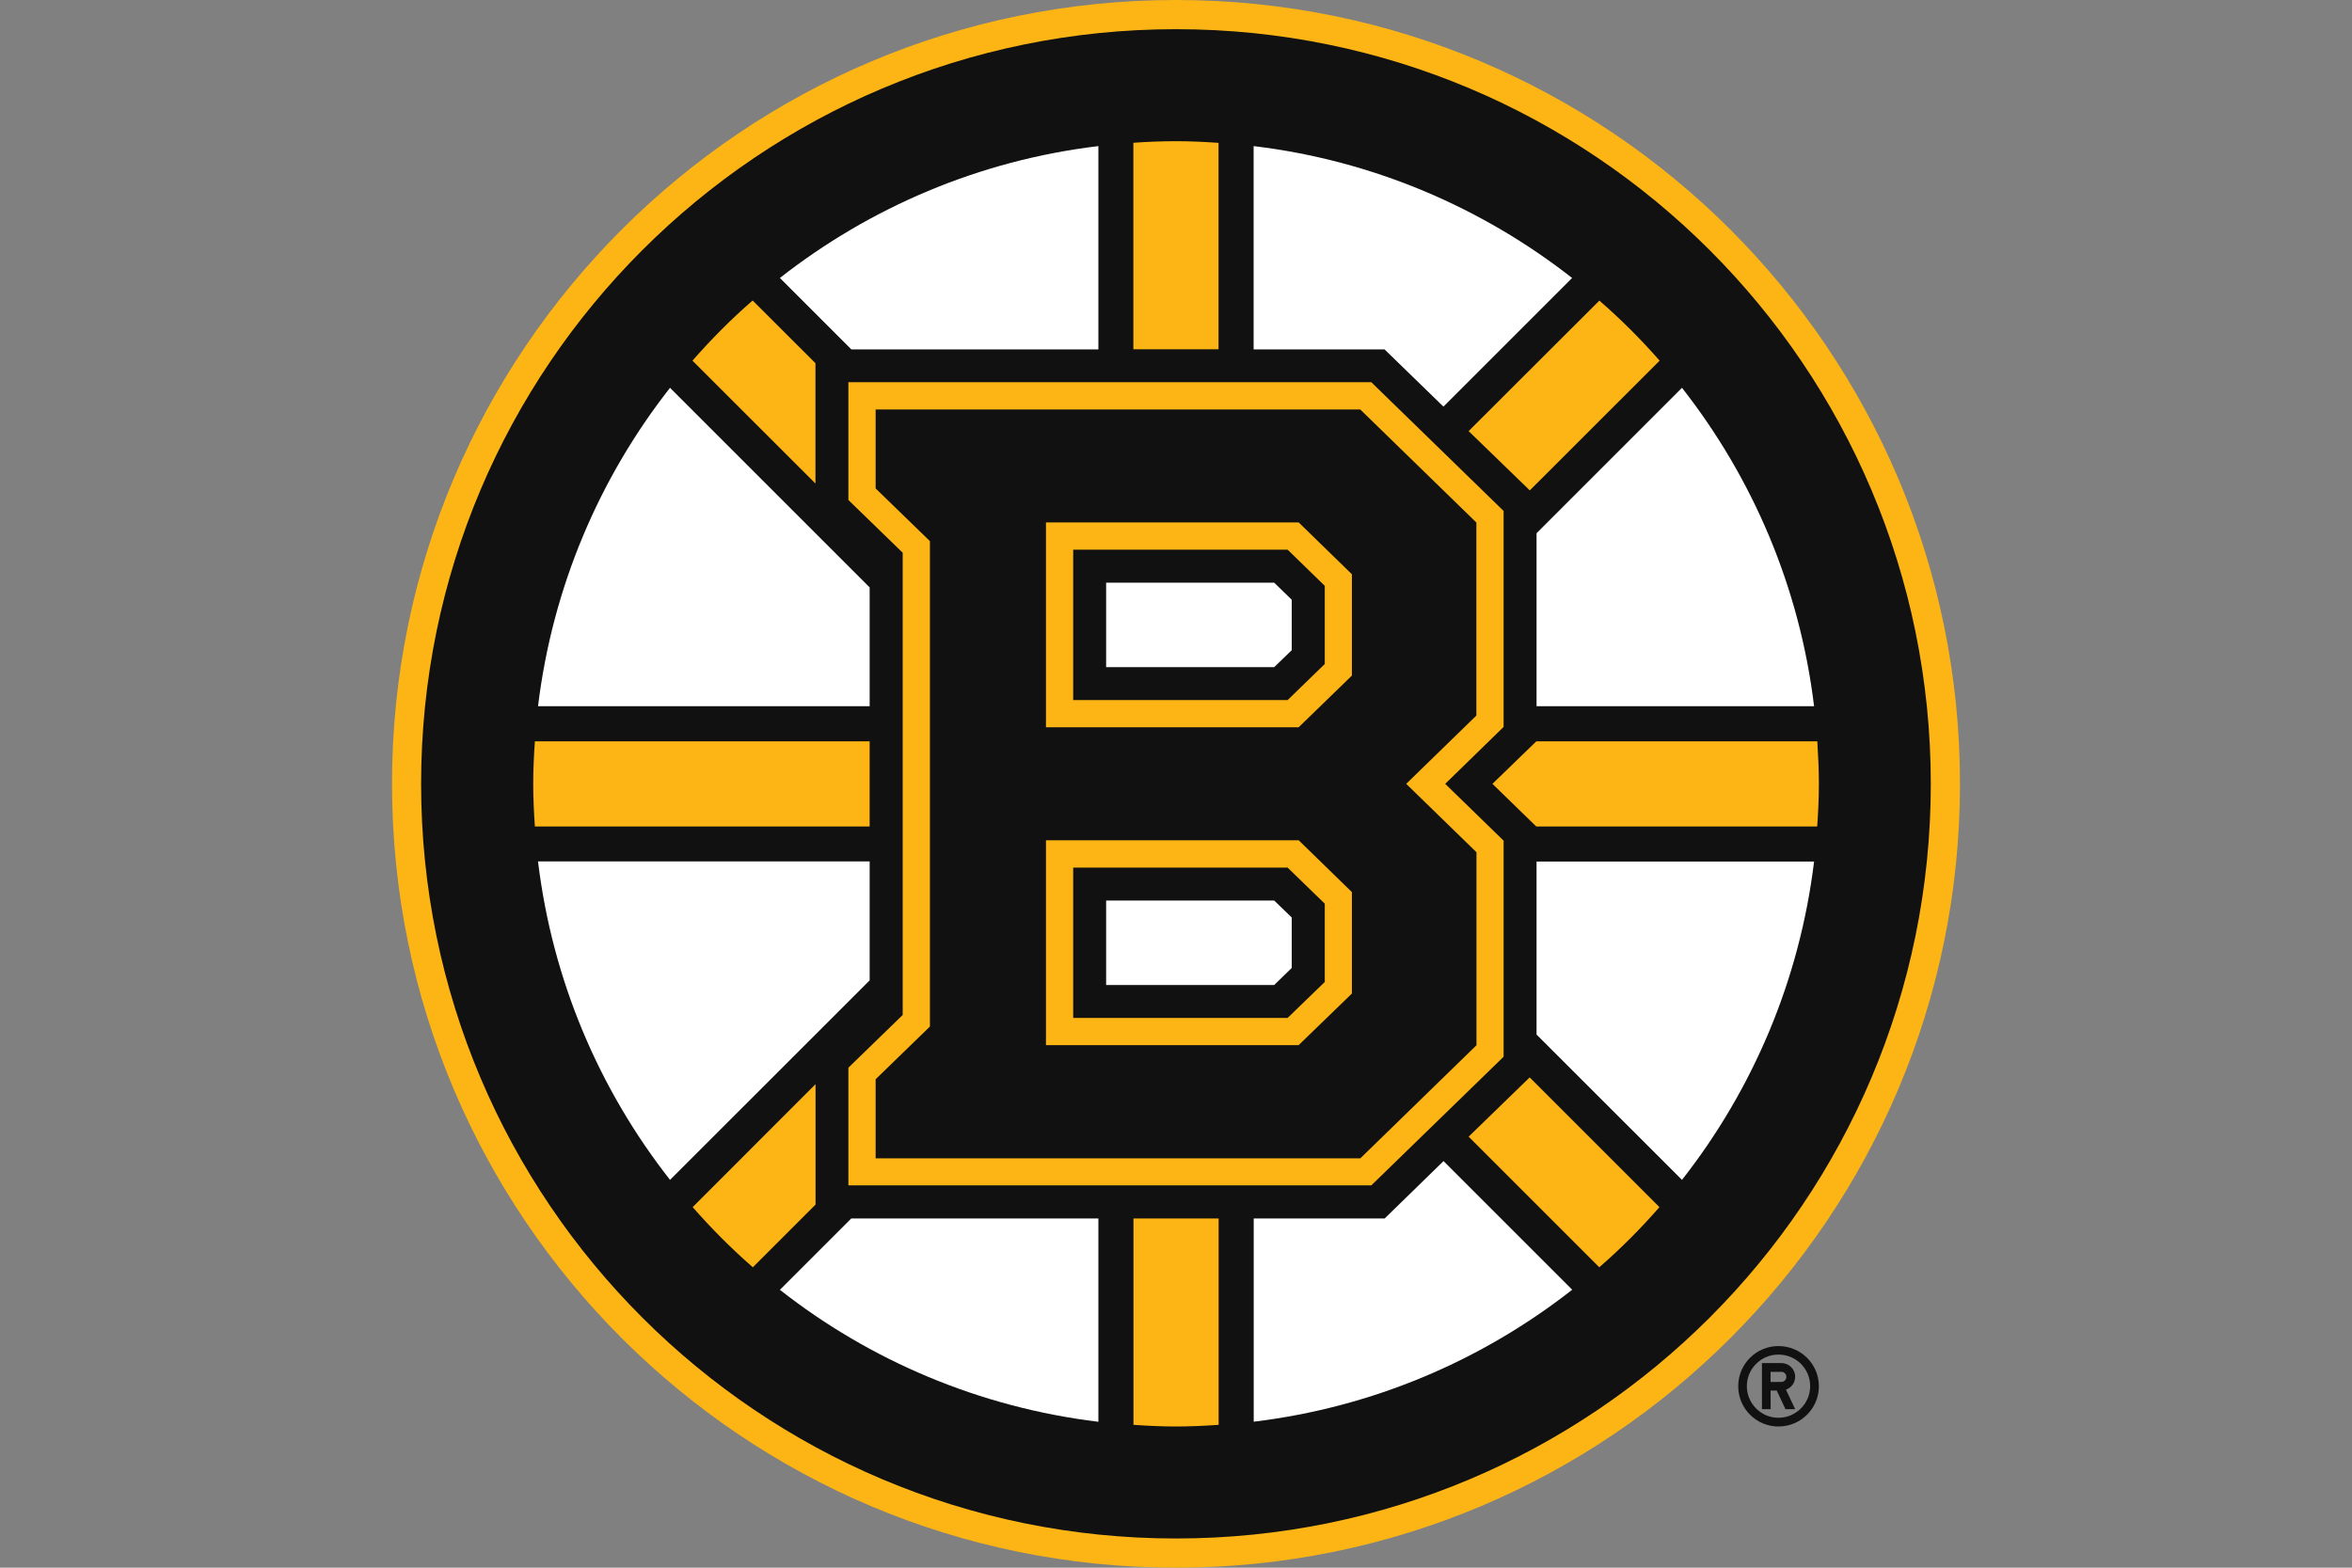 <?xml version="1.0" encoding="utf-8"?>
<!-- Generator: Adobe Illustrator 16.0.4, SVG Export Plug-In . SVG Version: 6.00 Build 0)  -->
<!DOCTYPE svg PUBLIC "-//W3C//DTD SVG 1.1//EN" "http://www.w3.org/Graphics/SVG/1.1/DTD/svg11.dtd">
<svg version="1.1" id="Layer_2" xmlns="http://www.w3.org/2000/svg" xmlns:xlink="http://www.w3.org/1999/xlink" x="0px" y="0px" viewBox="0 0 24 16" enable-background="new 0 0 24 16" xml:space="preserve">
<rect x="0" y="0" width="24" height="16" fill="#808080" stroke="none"/>
<style type="text/css">
	 .bg{fill:#111111;}
	 .fg{fill:#FCB514;}
</style>
<g>
	<g id="reg" class="bg">
		<path d="M18.147,14.559c0.229,0,0.413-0.184,0.413-0.411s-0.185-0.41-0.413-0.41c-0.226,0-0.41,0.183-0.41,0.41
			S17.921,14.559,18.147,14.559z M18.147,13.825c0.18,0,0.324,0.144,0.324,0.322c0,0.178-0.145,0.323-0.324,0.323
			c-0.178,0-0.322-0.146-0.322-0.323C17.825,13.969,17.97,13.825,18.147,13.825z"/>
		<path d="M18.067,14.192h0.063l0.089,0.19h0.099l-0.094-0.199c0.054-0.019,0.094-0.07,0.094-0.132
			c0-0.076-0.062-0.139-0.14-0.139h-0.199v0.47h0.089L18.067,14.192L18.067,14.192z M18.067,14.001h0.111
			c0.027,0,0.05,0.023,0.05,0.051c0,0.029-0.022,0.052-0.05,0.052h-0.111V14.001z"/>
	</g>
	<g>
		<path class="fg" d="M12,16c4.419,0,8-3.582,8-8c0-4.417-3.581-8-8-8C7.582,0,4,3.583,4,8C4,12.418,7.582,16,12,16z"/>
		<path class="bg" d="M12,15.702c4.255,0,7.702-3.447,7.702-7.702c0-4.254-3.447-7.702-7.702-7.702C7.746,0.298,4.297,3.746,4.297,8
		C4.297,12.255,7.746,15.702,12,15.702z"/>
		<path class="fg" d="M16.935,3.681c-0.191-0.218-0.396-0.423-0.615-0.613L14.986,4.4l0.624,0.605L16.935,3.681z"/>
		<path class="fg" d="M12.435,1.458C12.291,1.448,12.146,1.441,12,1.441c-0.146,0-0.29,0.006-0.435,0.016v2.108h0.869V1.458z"/>
		<path class="fg" d="M8.321,3.707l-0.641-0.64c-0.219,0.19-0.423,0.396-0.614,0.614l1.255,1.254V3.707L8.321,3.707z"/>
		<path class="fg" d="M7.682,12.934l0.64-0.64v-1.229l-1.254,1.255C7.258,12.537,7.463,12.743,7.682,12.934z"/>
		<path class="fg" d="M8.874,7.566H5.458C5.448,7.709,5.441,7.854,5.441,8s0.007,0.291,0.017,0.435h3.416V7.566z"/>
		<path class="fg" d="M15.229,8l0.447,0.435h2.867C18.553,8.291,18.56,8.146,18.56,8s-0.007-0.291-0.016-0.434h-2.867L15.229,8z"/>
		<path class="fg" d="M14.986,11.601l1.333,1.333c0.219-0.19,0.424-0.396,0.614-0.614l-1.324-1.324L14.986,11.601z"/>
		<path class="fg" d="M11.565,14.542c0.145,0.01,0.289,0.017,0.435,0.017c0.146,0,0.291-0.007,0.435-0.017v-2.106h-0.869V14.542
			L11.565,14.542z"/>
		<path class="fg" d="M9.211,10.359l-0.554,0.538v1.201h5.336l1.35-1.313V8.58L14.747,8l0.596-0.581V5.215l-1.35-1.314H8.657
			v1.202l0.554,0.538V10.359L9.211,10.359z"/>
		<path fill="#FFFFFF" d="M11.208,12.436H8.686l-0.728,0.728c0.918,0.72,2.032,1.199,3.25,1.347V12.436z"/>
		<path fill="#FFFFFF" d="M14.129,12.436h-1.336v2.074c1.217-0.147,2.331-0.627,3.25-1.347l-1.313-1.313L14.129,12.436z"/>
		<path fill="#FFFFFF" d="M8.874,10.006V8.792H5.49c0.147,1.218,0.627,2.332,1.347,3.25L8.874,10.006z"/>
		<path fill="#FFFFFF" d="M8.874,5.995L6.837,3.958C6.117,4.876,5.638,5.99,5.49,7.208h3.384V5.995z"/>
		<path fill="#FFFFFF" d="M14.729,4.15l1.313-1.313c-0.919-0.719-2.033-1.2-3.25-1.346v2.075h1.336L14.729,4.15z"/>
		<path fill="#FFFFFF" d="M15.679,8.793v1.766l1.484,1.483c0.72-0.918,1.2-2.032,1.348-3.249H15.679L15.679,8.793z"/>
		<path fill="#FFFFFF" d="M11.208,3.565V1.491C9.99,1.637,8.876,2.118,7.958,2.837l0.729,0.729H11.208z"/>
		<path fill="#FFFFFF" d="M15.679,7.208h2.832c-0.147-1.217-0.628-2.332-1.348-3.25l-1.484,1.484V7.208L15.679,7.208z"/>
		<path class="bg" d="M8.935,11.015v0.807h4.946l1.185-1.154v-1.97L14.349,8l0.716-0.697V5.333L13.88,4.179H8.935v0.806l0.554,0.538v4.954
		L8.935,11.015z"/>
		<path class="fg" d="M13.795,10.14V9.105l-0.543-0.529h-2.579v2.091h2.578L13.795,10.14z"/>
		<path class="fg" d="M13.795,6.895V5.861l-0.543-0.529h-2.579v2.091h2.578L13.795,6.895z"/>
		<path class="bg" d="M13.518,5.979L13.139,5.61h-2.188v1.535h2.188l0.379-0.368V5.979z"/>
		<path class="bg" d="M13.518,9.223l-0.379-0.368h-2.188v1.534h2.188l0.379-0.367V9.223z"/>
		<polygon fill="#FFFFFF" points="13.181,6.636 13.181,6.121 13.002,5.947 11.287,5.947 11.287,6.809 13.002,6.809"/>
		<polygon fill="#FFFFFF" points="13.181,9.879 13.181,9.364 13.002,9.191 11.287,9.191 11.287,10.053 13.002,10.053"/>
	</g>
</g>
</svg>
